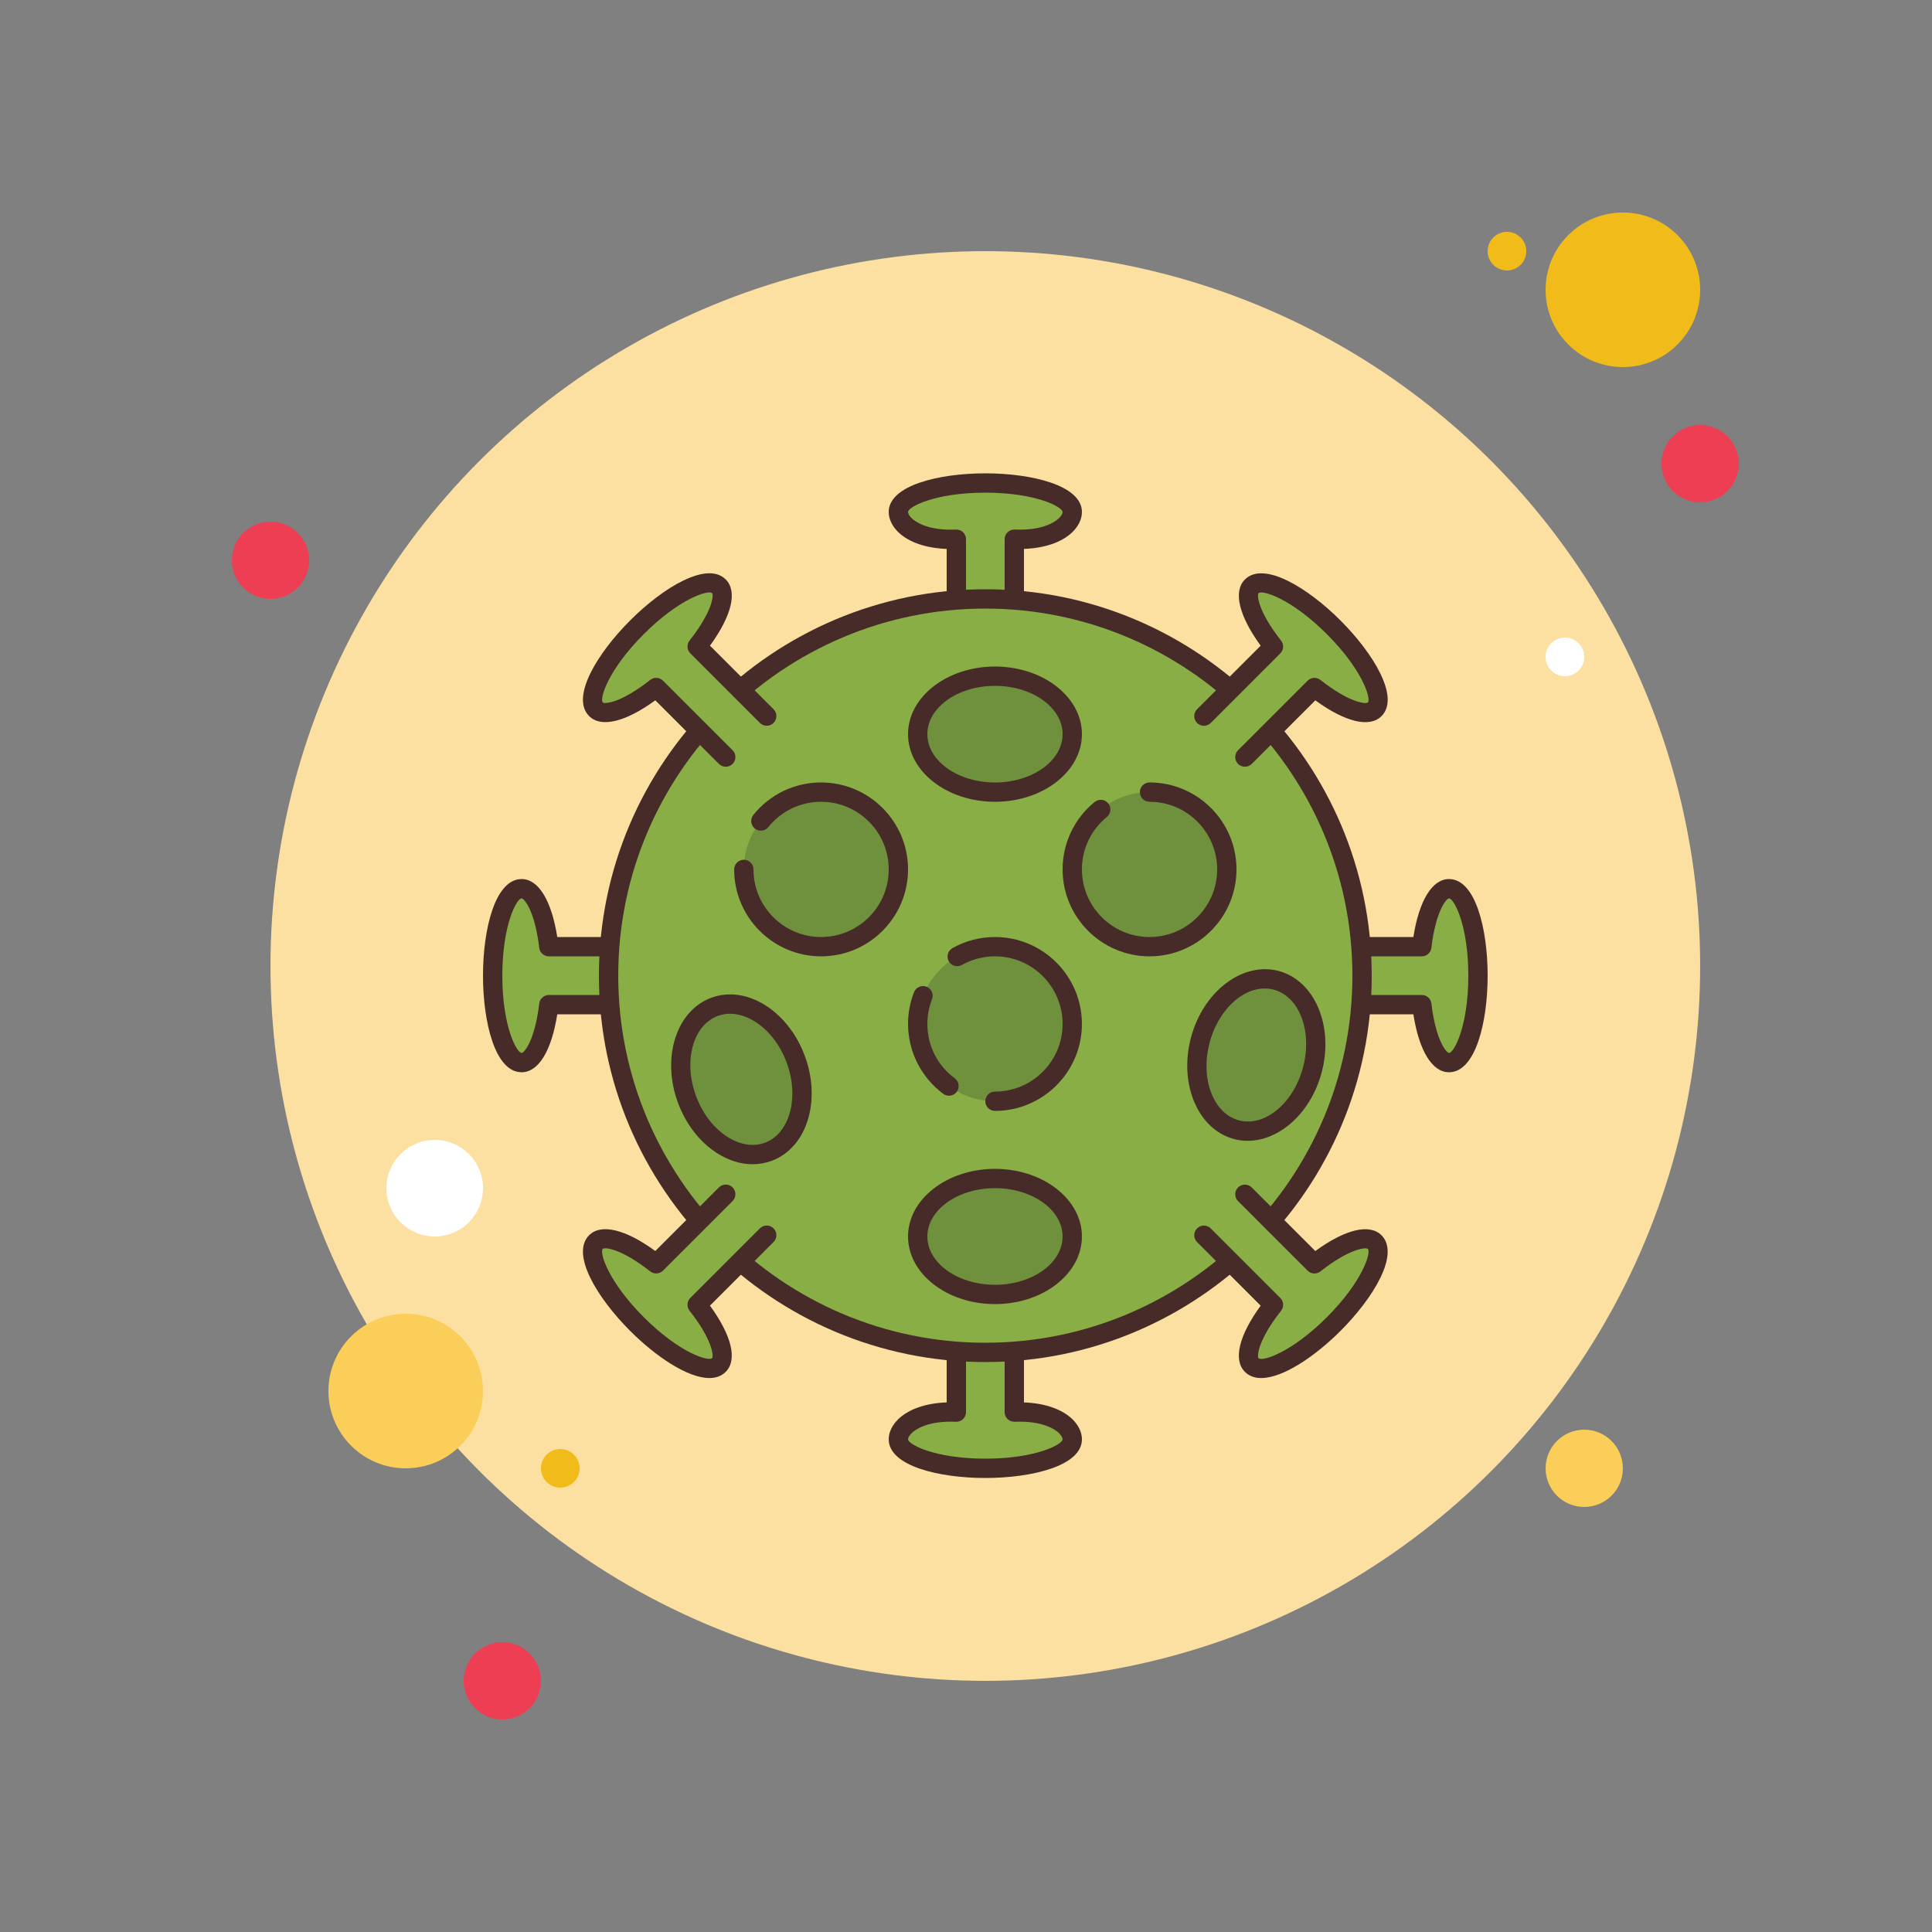 <svg xmlns="http://www.w3.org/2000/svg"  viewBox="0 0 100 100" width="100px" height="100px"><rect x="0" y="0" width="100" height="100" fill="#808080" stroke="none"/><circle cx="14" cy="29" r="2" fill="#ee3e54"/><circle cx="78" cy="13" r="1" fill="#f1bc19"/><circle cx="51" cy="50" r="37" fill="#fce0a2"/><circle cx="84" cy="15" r="4" fill="#f1bc19"/><circle cx="88" cy="24" r="2" fill="#ee3e54"/><circle cx="82" cy="76" r="2" fill="#fbcd59"/><circle cx="21" cy="72" r="4" fill="#fbcd59"/><circle cx="26" cy="87" r="2" fill="#ee3e54"/><circle cx="22.5" cy="61.5" r="2.5" fill="#fff"/><circle cx="29" cy="76" r="1" fill="#f1bc19"/><circle cx="81" cy="34" r="1" fill="#fff"/><path fill="#88ae45" d="M55.5,26.5c0-0.829-2.015-1.5-4.5-1.5s-4.5,0.671-4.5,1.5c0,0.652,1,1.5,3,1.408V33h3v-5.092 C54.5,28,55.5,27.152,55.5,26.5z"/><path fill="#472b29" d="M52.5,33.5h-3c-0.276,0-0.5-0.224-0.5-0.5v-4.589c-1.06-0.036-1.952-0.339-2.495-0.857 C46.18,27.243,46,26.868,46,26.5c0-1.374,2.592-2,5-2s5,0.626,5,2c0,0.368-0.18,0.743-0.505,1.054 c-0.543,0.518-1.435,0.821-2.495,0.857V33C53,33.276,52.776,33.5,52.5,33.5z M50,32.5h2v-4.592c0-0.136,0.056-0.267,0.155-0.362 c0.099-0.094,0.235-0.143,0.368-0.138c1.486,0.067,2.121-0.425,2.281-0.578C54.948,26.693,55,26.569,55,26.5c0-0.257-1.375-1-4-1 s-4,0.743-4,1c0,0.069,0.052,0.193,0.196,0.331c0.16,0.153,0.809,0.647,2.281,0.578c0.135-0.005,0.269,0.043,0.368,0.138 C49.944,27.641,50,27.772,50,27.908V32.5z"/><path fill="#88ae45" d="M52.5,73.092V68h-3v5.092c-2-0.092-3,0.756-3,1.408c0,0.828,2.015,1.5,4.5,1.5s4.5-0.672,4.5-1.5 C55.5,73.848,54.5,73,52.5,73.092z"/><path fill="#472b29" d="M51,76.5c-2.408,0-5-0.626-5-2c0-0.368,0.18-0.742,0.505-1.054 c0.543-0.519,1.435-0.821,2.495-0.857V68c0-0.276,0.224-0.5,0.5-0.5h3c0.276,0,0.5,0.224,0.5,0.5v4.589 c1.06,0.036,1.952,0.339,2.495,0.857C55.82,73.757,56,74.132,56,74.5C56,75.874,53.408,76.5,51,76.5z M49.203,73.585 c-1.289,0-1.857,0.441-2.006,0.584C47.052,74.307,47,74.431,47,74.5c0,0.257,1.375,1,4,1s4-0.743,4-1 c0-0.069-0.052-0.193-0.196-0.331c-0.16-0.153-0.804-0.643-2.281-0.578c-0.135,0.003-0.27-0.043-0.368-0.138 C52.056,73.359,52,73.228,52,73.092V68.5h-2v4.592c0,0.136-0.056,0.267-0.155,0.362c-0.099,0.094-0.231,0.141-0.368,0.138 C49.382,73.587,49.291,73.585,49.203,73.585z"/><path fill="#88ae45" d="M75,46c-0.652,0-1.202,1.256-1.408,3H68.5v3h5.092c0.207,1.744,0.756,3,1.408,3 c0.828,0,1.5-2.015,1.5-4.5S75.828,46,75,46z"/><path fill="#472b29" d="M75,55.5c-0.872,0-1.548-1.112-1.844-3H68.5c-0.276,0-0.5-0.224-0.5-0.5v-3 c0-0.276,0.224-0.5,0.5-0.5h4.656c0.296-1.888,0.973-3,1.844-3c1.374,0,2,2.592,2,5S76.374,55.5,75,55.5z M69,51.5h4.592 c0.253,0,0.467,0.189,0.497,0.441C74.315,53.86,74.871,54.5,75,54.5c0.257,0,1-1.375,1-4s-0.743-4-1-4 c-0.129,0-0.685,0.64-0.912,2.559c-0.03,0.252-0.243,0.441-0.497,0.441H69V51.5z"/><path fill="#88ae45" d="M33.5,49h-5.092c-0.207-1.744-0.756-3-1.408-3c-0.828,0-1.5,2.015-1.5,4.5S26.172,55,27,55 c0.652,0,1.202-1.256,1.408-3H33.5V49z"/><path fill="#472b29" d="M27,55.5c-1.374,0-2-2.592-2-5s0.626-5,2-5c0.872,0,1.548,1.112,1.844,3H33.5 c0.276,0,0.5,0.224,0.5,0.5v3c0,0.276-0.224,0.5-0.5,0.5h-4.656C28.548,54.388,27.872,55.5,27,55.5z M27,46.5 c-0.257,0-1,1.375-1,4s0.743,4,1,4c0.129,0,0.685-0.64,0.912-2.559c0.03-0.252,0.243-0.441,0.497-0.441H33v-2h-4.592 c-0.253,0-0.467-0.189-0.497-0.441C27.685,47.14,27.129,46.5,27,46.5z"/><circle cx="51" cy="50.5" r="19.5" fill="#88ae45"/><path fill="#472b29" d="M51,70.5c-11.028,0-20-8.972-20-20s8.972-20,20-20s20,8.972,20,20S62.028,70.5,51,70.5z M51,31.5 c-10.477,0-19,8.523-19,19s8.523,19,19,19s19-8.523,19-19S61.477,31.5,51,31.5z"/><path fill="#88ae45" d="M69.031,32.469c-1.757-1.757-3.657-2.707-4.243-2.121c-0.461,0.461,0.039,1.738,1.126,3.117 l-3.6,3.601l2.121,2.121l3.6-3.6c1.379,1.087,2.656,1.586,3.117,1.125C71.738,36.125,70.789,34.226,69.031,32.469z"/><path fill="#472b29" d="M64.435,39.686c-0.128,0-0.256-0.049-0.354-0.146c-0.195-0.195-0.195-0.512,0-0.707l3.601-3.6 c0.179-0.18,0.463-0.196,0.663-0.039c1.519,1.197,2.362,1.256,2.454,1.165c0.182-0.182-0.265-1.68-2.121-3.536 c-1.857-1.857-3.354-2.301-3.536-2.121c-0.091,0.091-0.031,0.936,1.165,2.454c0.157,0.199,0.14,0.484-0.039,0.663l-3.601,3.601 c-0.195,0.195-0.512,0.195-0.707,0s-0.195-0.512,0-0.707l3.292-3.292c-1.125-1.544-1.433-2.809-0.817-3.425 c0.971-0.972,3.247,0.418,4.95,2.121c1.703,1.703,3.093,3.978,2.121,4.95c-0.615,0.616-1.88,0.309-3.425-0.817l-3.292,3.292 C64.691,39.637,64.563,39.686,64.435,39.686z"/><path fill="#88ae45" d="M39.686,63.935l-2.121-2.121l-3.601,3.6c-1.379-1.087-2.656-1.587-3.117-1.125 c-0.586,0.586,0.364,2.485,2.121,4.243c1.757,1.757,3.657,2.707,4.243,2.121c0.461-0.461-0.039-1.738-1.126-3.117L39.686,63.935z"/><path fill="#472b29" d="M36.718,71.327c-1.134,0-2.789-1.128-4.103-2.442c-1.703-1.703-3.093-3.978-2.121-4.95 c0.615-0.616,1.881-0.309,3.425,0.817l3.292-3.292c0.195-0.195,0.512-0.195,0.707,0s0.195,0.512,0,0.707l-3.601,3.6 c-0.18,0.179-0.465,0.196-0.663,0.039c-1.519-1.197-2.361-1.255-2.454-1.165c-0.182,0.182,0.265,1.68,2.121,3.536 c1.855,1.856,3.351,2.302,3.536,2.121c0.091-0.091,0.032-0.936-1.165-2.454c-0.157-0.199-0.14-0.484,0.039-0.663l3.601-3.601 c0.195-0.195,0.512-0.195,0.707,0s0.195,0.512,0,0.707l-3.292,3.292c1.125,1.544,1.434,2.809,0.817,3.426 C37.343,71.228,37.053,71.327,36.718,71.327z"/><g><path fill="#88ae45" d="M39.686,37.065l-3.6-3.601c1.087-1.379,1.587-2.656,1.126-3.117 c-0.586-0.586-2.485,0.364-4.243,2.121c-1.757,1.757-2.707,3.657-2.121,4.243c0.461,0.461,1.738-0.039,3.117-1.125l3.601,3.6 L39.686,37.065z"/></g><g><path fill="#88ae45" d="M71.153,64.288c-0.461-0.461-1.738,0.039-3.117,1.125l-3.6-3.6l-2.121,2.121l3.6,3.601 c-1.087,1.379-1.587,2.656-1.126,3.117c0.586,0.586,2.485-0.364,4.243-2.121C70.789,66.774,71.738,64.874,71.153,64.288z"/></g><g><ellipse cx="51.5" cy="38" fill="#6f913d" rx="4" ry="3"/><path fill="#472b29" d="M51.5,41.5c-2.481,0-4.5-1.57-4.5-3.5s2.019-3.5,4.5-3.5S56,36.07,56,38S53.981,41.5,51.5,41.5z M51.5,35.5c-1.93,0-3.5,1.122-3.5,2.5s1.57,2.5,3.5,2.5S55,39.378,55,38S53.43,35.5,51.5,35.5z"/></g><g><ellipse cx="51.5" cy="64" fill="#6f913d" rx="4" ry="3"/><path fill="#472b29" d="M51.5,67.5c-2.481,0-4.5-1.57-4.5-3.5s2.019-3.5,4.5-3.5S56,62.07,56,64S53.981,67.5,51.5,67.5z M51.5,61.5c-1.93,0-3.5,1.122-3.5,2.5s1.57,2.5,3.5,2.5S55,65.378,55,64S53.43,61.5,51.5,61.5z"/></g><g><ellipse cx="65.027" cy="54.607" fill="#6f913d" rx="4" ry="3" transform="rotate(-75.072 65.029 54.61)"/><path fill="#472b29" d="M64.58,59.048c-0.238,0-0.476-0.03-0.712-0.093l0,0c-1.865-0.497-2.862-2.852-2.223-5.25 c0.639-2.398,2.675-3.943,4.542-3.447c1.864,0.497,2.861,2.853,2.222,5.25C67.851,57.603,66.225,59.048,64.58,59.048z M64.126,57.989c1.331,0.355,2.82-0.873,3.317-2.738c0.497-1.865-0.183-3.671-1.514-4.026c-1.333-0.355-2.82,0.873-3.318,2.738 C62.115,55.827,62.794,57.633,64.126,57.989L64.126,57.989z"/></g><g><circle cx="42.5" cy="45" r="4" fill="#6f913d"/></g><g><circle cx="59.5" cy="45" r="4" fill="#6f913d"/></g><g><circle cx="51.5" cy="53" r="4" fill="#6f913d"/></g><g><path fill="#472b29" d="M37.565,39.686c-0.128,0-0.256-0.049-0.354-0.146l-3.292-3.292 c-1.544,1.126-2.81,1.433-3.425,0.817c-0.972-0.972,0.418-3.247,2.121-4.95c1.703-1.703,3.979-3.093,4.95-2.121 c0.617,0.616,0.309,1.881-0.817,3.425l3.292,3.292c0.195,0.195,0.195,0.512,0,0.707s-0.512,0.195-0.707,0l-3.601-3.601 c-0.179-0.179-0.196-0.464-0.039-0.663c1.196-1.518,1.256-2.362,1.165-2.453c-0.181-0.182-1.679,0.264-3.536,2.121 c-1.856,1.856-2.303,3.354-2.121,3.536c0.093,0.092,0.935,0.033,2.454-1.165c0.199-0.157,0.484-0.14,0.663,0.039l3.601,3.6 c0.195,0.195,0.195,0.512,0,0.707C37.821,39.637,37.693,39.686,37.565,39.686z"/></g><g><path fill="#472b29" d="M65.282,71.327c-0.335,0-0.625-0.099-0.847-0.321c-0.616-0.616-0.309-1.881,0.817-3.425 l-3.292-3.292c-0.195-0.195-0.195-0.512,0-0.707s0.512-0.195,0.707,0l3.601,3.601c0.179,0.179,0.196,0.464,0.039,0.663 c-1.196,1.517-1.255,2.363-1.165,2.454c0.186,0.182,1.68-0.265,3.536-2.121c1.856-1.856,2.303-3.354,2.121-3.536 c-0.091-0.091-0.935-0.032-2.454,1.165c-0.199,0.157-0.483,0.141-0.663-0.039l-3.601-3.6c-0.195-0.195-0.195-0.512,0-0.707 s0.512-0.195,0.707,0l3.292,3.292c1.543-1.126,2.81-1.434,3.425-0.817c0.972,0.972-0.418,3.247-2.121,4.95 C68.071,70.199,66.416,71.326,65.282,71.327z"/></g><g><ellipse cx="38.373" cy="55.866" fill="#6f913d" rx="3" ry="4" transform="rotate(-20.339 38.368 55.86)"/><path fill="#472b29" d="M38.953,60.261c-0.619,0-1.254-0.198-1.856-0.586c-0.884-0.57-1.596-1.49-2.005-2.593 c-0.863-2.326-0.092-4.765,1.717-5.436c0.902-0.334,1.912-0.189,2.841,0.41c0.884,0.57,1.596,1.491,2.005,2.593 s0.469,2.265,0.17,3.273c-0.314,1.06-0.985,1.828-1.887,2.162C39.619,60.203,39.289,60.261,38.953,60.261z M37.79,52.472 c-0.219,0-0.432,0.037-0.634,0.112c-1.292,0.479-1.798,2.341-1.127,4.151c0.334,0.901,0.905,1.647,1.609,2.1 c0.659,0.424,1.353,0.535,1.952,0.313l0,0c0.6-0.222,1.053-0.759,1.276-1.509c0.238-0.802,0.185-1.74-0.149-2.641 c-0.334-0.901-0.905-1.647-1.609-2.1C38.671,52.615,38.22,52.472,37.79,52.472z"/></g><g><path fill="#472b29" d="M49.118,56.714c-0.104,0-0.208-0.032-0.297-0.099C47.681,55.769,47,54.418,47,53 c0-0.567,0.104-1.121,0.31-1.645c0.101-0.257,0.392-0.383,0.648-0.282c0.257,0.101,0.384,0.391,0.283,0.648 C48.081,52.128,48,52.558,48,53c0,1.119,0.517,2.145,1.417,2.813c0.222,0.165,0.268,0.478,0.104,0.699 C49.422,56.644,49.271,56.714,49.118,56.714z"/></g><g><path fill="#472b29" d="M51.5,57.5c-0.276,0-0.5-0.224-0.5-0.5s0.224-0.5,0.5-0.5c1.93,0,3.5-1.57,3.5-3.5 s-1.57-3.5-3.5-3.5c-0.6,0-1.191,0.154-1.711,0.446c-0.239,0.135-0.545,0.05-0.681-0.191c-0.135-0.241-0.05-0.546,0.191-0.681 c0.668-0.375,1.429-0.574,2.2-0.574c2.481,0,4.5,2.019,4.5,4.5S53.981,57.5,51.5,57.5z"/></g><g><path fill="#472b29" d="M59.5,49.5c-2.481,0-4.5-2.019-4.5-4.5c0-1.359,0.604-2.63,1.658-3.489 c0.215-0.175,0.53-0.142,0.704,0.072c0.174,0.214,0.142,0.529-0.072,0.704C56.47,42.954,56,43.943,56,45c0,1.93,1.57,3.5,3.5,3.5 S63,46.93,63,45s-1.57-3.5-3.5-3.5c-0.276,0-0.5-0.224-0.5-0.5s0.224-0.5,0.5-0.5c2.481,0,4.5,2.019,4.5,4.5 S61.981,49.5,59.5,49.5z"/></g><g><path fill="#472b29" d="M42.5,49.5c-2.481,0-4.5-2.019-4.5-4.5c0-0.276,0.224-0.5,0.5-0.5S39,44.724,39,45 c0,1.93,1.57,3.5,3.5,3.5S46,46.93,46,45s-1.57-3.5-3.5-3.5c-1.065,0-2.06,0.477-2.729,1.308c-0.173,0.215-0.487,0.25-0.703,0.076 c-0.215-0.173-0.249-0.488-0.076-0.703c0.86-1.068,2.139-1.681,3.508-1.681c2.481,0,4.5,2.019,4.5,4.5S44.981,49.5,42.5,49.5z"/></g></svg>